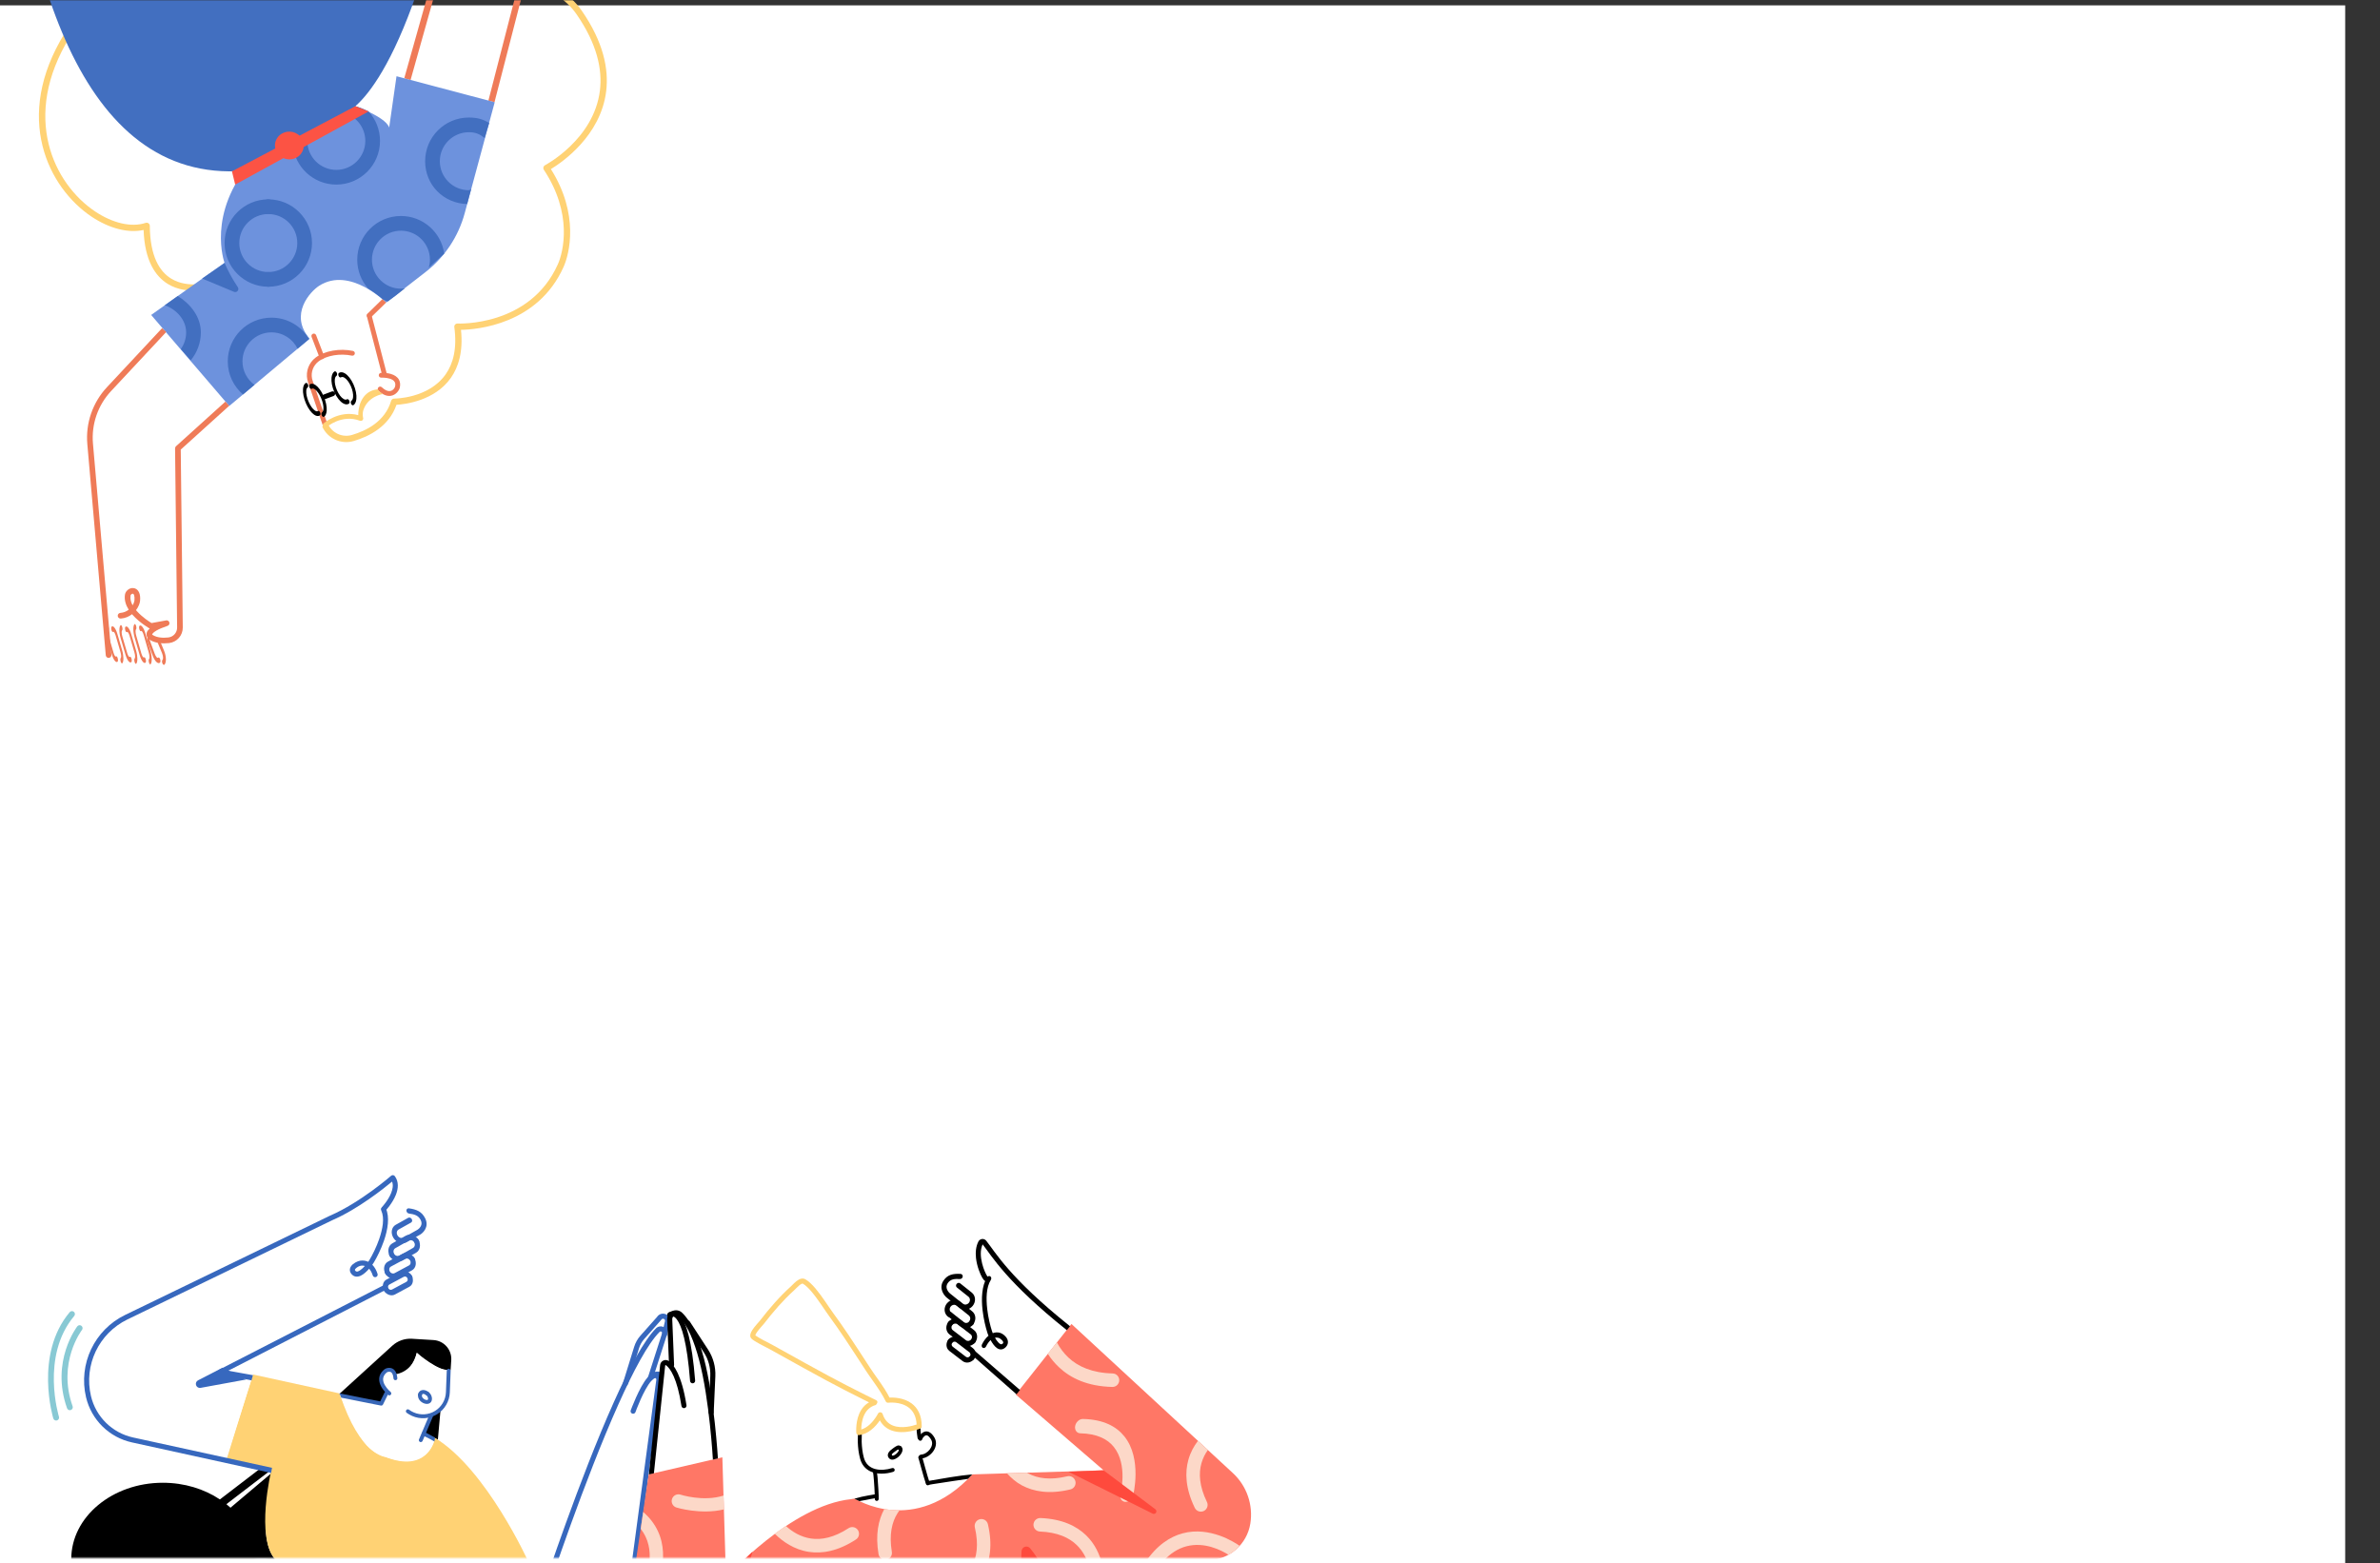 <svg width="889" height="584" viewBox="0 0 889 584" fill="none" xmlns="http://www.w3.org/2000/svg">
<rect x="0" y="0" width="889" height="584" fill="#333333" stroke="none"/>
<rect y="2" width="876" height="582" fill="white"/>
<mask id="mask0" mask-type="alpha" maskUnits="userSpaceOnUse" x="11" y="0" width="878" height="582">
<rect x="11" width="878" height="582" fill="#C4C4C4"/>
</mask>
<g mask="url(#mask0)">
<path fill-rule="evenodd" clip-rule="evenodd" d="M147.715 513.496C147.715 513.496 153.461 513.868 155.71 505.336C155.71 505.336 163.054 512.6 168.318 511.825C168.318 511.825 168.426 510.15 168.557 508.12C168.678 506.245 168.047 504.399 166.804 502.99C165.561 501.581 163.808 500.724 161.932 500.611C159.234 500.446 156.246 500.264 153.895 500.122C151.195 499.957 148.542 500.892 146.542 502.714C140.256 508.44 126.687 520.8 126.687 520.8L142.373 524.382L144.34 519.795C144.34 519.795 139.983 514.064 144.865 511.773C144.865 511.773 146.774 510.666 147.715 513.496Z" fill="black"/>
<path fill-rule="evenodd" clip-rule="evenodd" d="M160.956 528.536C160.956 528.536 162.84 528.722 164.553 526.685L163.554 537.824L158.553 535.441L160.956 528.536Z" fill="black"/>
<path fill-rule="evenodd" clip-rule="evenodd" d="M71.343 659.885L71.371 660.03C65.5 663.644 58.549 665.738 51.1 665.738C30.072 665.738 13 649.053 13 628.501C13 615.069 20.293 603.288 31.219 596.737C28.29 592.531 26.612 587.648 26.612 582.44C26.612 566.698 41.938 553.917 60.816 553.917C68.878 553.917 76.293 556.249 82.141 560.145L97.091 548.691L100.686 549.57L84.565 561.922C85.093 562.347 85.604 562.786 86.099 563.239L100.831 550.799C101.192 550.264 101.539 549.833 101.866 549.532C101.866 549.532 101.821 549.706 101.742 550.03L102.222 549.625L101.241 552.226C99.731 559.249 96.523 577.937 103.762 583.245C103.762 583.245 100.065 582.401 95.017 582.754L95.016 582.822C92.355 583.068 89.308 583.583 86.298 584.593C79.701 587.052 72.945 592.424 69.438 603.677C67.839 609.5 66.606 618.511 67.462 631.983C67.627 633.771 67.835 635.616 68.091 637.53L71.797 659.724L71.343 659.885Z" fill="black"/>
<path fill-rule="evenodd" clip-rule="evenodd" d="M94.517 513.486L84.304 545.552L101.335 549.273C101.335 549.273 95.269 574.497 102.937 582.766L146.781 602.235C146.781 602.235 157.392 602.383 164.545 592.148L176.527 610.165L197.64 584.007C197.64 584.007 181.761 548.69 162.314 537.063C162.314 537.063 160.735 550.375 143.492 544.111C136.415 541.54 134.202 537.426 126.69 520.511L94.517 513.486Z" fill="#FFD274"/>
<path fill-rule="evenodd" clip-rule="evenodd" d="M162.237 538.27C162.237 538.27 159.342 550.405 143.978 544.264C143.978 544.264 134.511 543.899 127.002 520.933L142.552 524.289L144.612 520.33C144.612 520.33 138.715 511.448 146.535 512.133L148.109 513.323C148.109 513.323 154.176 512.487 155.655 505.414C155.655 505.414 164.718 512.963 167.717 511.556C167.717 511.556 170.379 526.611 160.956 528.74L158.352 535.163L162.237 538.27Z" fill="white"/>
<path fill-rule="evenodd" clip-rule="evenodd" d="M142.013 523.532L143.644 520.226C143.821 519.867 144.256 519.719 144.615 519.897C144.974 520.074 145.122 520.509 144.945 520.868L143.06 524.689C142.911 524.991 142.574 525.151 142.246 525.075L127.459 522.136L126.792 520.523L142.013 523.532Z" fill="#3766B7"/>
<path fill-rule="evenodd" clip-rule="evenodd" d="M166.882 512.027C166.882 512.027 166.727 516.014 166.568 520.115C166.458 522.954 164.951 525.554 162.542 527.059C160.134 528.565 157.136 528.781 154.536 527.636C153.911 527.361 153.316 527.027 152.769 526.621C152.447 526.383 151.993 526.451 151.754 526.772C151.516 527.094 151.584 527.548 151.905 527.787C152.538 528.256 153.227 528.645 153.952 528.964C156.991 530.302 160.495 530.05 163.311 528.289C166.127 526.529 167.889 523.49 168.018 520.171C168.177 516.07 168.331 512.083 168.331 512.083C168.346 511.683 168.034 511.345 167.634 511.33C167.234 511.315 166.897 511.627 166.882 512.027Z" fill="#3766B7"/>
<path fill-rule="evenodd" clip-rule="evenodd" d="M160.428 528.468L156.507 537.722C156.351 538.09 156.523 538.517 156.892 538.673C157.261 538.829 157.687 538.656 157.843 538.288L161.764 529.034C161.92 528.665 161.747 528.239 161.379 528.082C161.01 527.926 160.584 528.099 160.428 528.468Z" fill="#3766B7"/>
<path fill-rule="evenodd" clip-rule="evenodd" d="M157.934 536.276C159.247 536.854 160.558 537.514 161.868 538.262C161.997 538.336 162.251 538.5 162.251 538.5C162.41 537.928 162.467 537.058 162.467 537.058C162.467 537.058 159.811 535.518 158.519 534.949C158.153 534.787 157.724 534.953 157.563 535.32C157.402 535.686 157.568 536.114 157.934 536.276Z" fill="#3766B7"/>
<path fill-rule="evenodd" clip-rule="evenodd" d="M159.989 519.982C159.114 519.284 158.104 519.118 157.362 519.401C156.794 519.618 156.338 520.08 156.155 520.832C156.06 521.221 156.299 521.614 156.688 521.708C157.077 521.803 157.469 521.564 157.564 521.176C157.729 520.502 158.485 520.638 159.085 521.117C159.397 521.366 159.854 521.315 160.104 521.002C160.353 520.689 160.302 520.232 159.989 519.982Z" fill="#3766B7"/>
<path fill-rule="evenodd" clip-rule="evenodd" d="M156.206 520.829C155.975 521.78 156.321 522.661 156.954 523.323C157.533 523.929 158.353 524.337 159.093 524.435C159.695 524.515 160.248 524.393 160.652 524.088C161.072 523.77 161.375 523.247 161.351 522.436C161.339 522.012 161.182 520.891 160.04 519.98C159.728 519.73 159.271 519.782 159.021 520.095C158.771 520.408 158.823 520.864 159.136 521.114C159.778 521.626 159.894 522.241 159.901 522.479C159.907 522.691 159.887 522.848 159.777 522.931C159.651 523.026 159.472 523.022 159.284 522.997C158.839 522.938 158.351 522.685 158.003 522.321C157.708 522.013 157.508 521.615 157.616 521.173C157.71 520.784 157.472 520.391 157.083 520.297C156.694 520.202 156.301 520.44 156.206 520.829Z" fill="#3766B7"/>
<path fill-rule="evenodd" clip-rule="evenodd" d="M145.893 519.986C145.893 519.986 144.579 518.912 143.737 517.419C142.977 516.072 142.614 514.342 144.319 512.826C144.545 512.624 144.826 512.496 145.126 512.456C145.434 512.414 145.829 512.425 146.164 512.702C146.584 513.05 146.879 513.734 146.98 514.939C147.014 515.338 147.365 515.635 147.764 515.601C148.163 515.568 148.459 515.217 148.426 514.818C148.277 513.047 147.706 512.096 147.088 511.585C146.385 511.002 145.569 510.931 144.932 511.019C144.349 511.095 143.797 511.348 143.355 511.742C140.979 513.853 141.415 516.254 142.474 518.132C143.45 519.864 144.975 521.109 144.975 521.109C145.285 521.363 145.743 521.316 145.996 521.006C146.249 520.696 146.203 520.239 145.893 519.986Z" fill="#3766B7"/>
<path fill-rule="evenodd" clip-rule="evenodd" d="M136.019 448.015C136.019 448.015 146.384 440.961 146.721 439.947C146.721 439.947 149.11 446.335 143.368 451.59C143.368 451.59 144.883 460.348 141.136 465.7L138.712 482.73L79.834 513.287L93.954 515.148L84.459 545.722C84.459 545.722 66.504 541.684 50.881 538.171C38.345 535.352 30.448 522.925 33.221 510.378C33.221 510.378 33.221 510.377 33.221 510.377C34.865 502.936 39.741 496.616 46.521 493.136C62.424 484.975 90.437 470.598 90.437 470.598L123.611 454.746" fill="white"/>
<path fill-rule="evenodd" clip-rule="evenodd" d="M85.263 512.064L94.487 513.729L93.942 515.672L82.228 513.394C81.832 513.316 81.53 512.996 81.474 512.597C81.418 512.199 81.62 511.808 81.979 511.624L143.413 480.068C143.877 479.829 144.448 480.013 144.686 480.477C144.925 480.942 144.742 481.512 144.277 481.751L85.263 512.064Z" fill="#3768BE"/>
<path fill-rule="evenodd" clip-rule="evenodd" d="M124.109 455.836L47.58 492.92C36.901 498.095 31.247 509.992 33.98 521.54C33.98 521.541 33.98 521.541 33.98 521.541C35.814 529.29 41.93 535.301 49.709 537C68.788 541.169 101.615 548.34 101.615 548.34L101.259 550.242C101.259 550.242 68.384 543.018 49.305 538.849C40.815 536.994 34.14 530.434 32.139 521.977C32.139 521.976 32.139 521.976 32.139 521.976C29.202 509.565 35.278 496.779 46.755 491.217C74.604 477.722 123.301 454.125 123.301 454.125L123.339 454.108C134.608 449.256 146.098 439.233 146.098 439.233C146.298 439.059 146.562 438.976 146.825 439.006C147.088 439.035 147.327 439.174 147.484 439.388C149.023 441.493 148.787 444.055 147.86 446.374C146.586 449.562 144.044 452.245 144.044 452.245C143.685 452.624 143.085 452.64 142.706 452.28C142.328 451.921 142.312 451.322 142.671 450.943C142.671 450.943 144.959 448.535 146.103 445.672C146.66 444.279 146.966 442.766 146.451 441.413C143.507 443.864 133.729 451.69 124.109 455.836Z" fill="#3768BE"/>
<path fill-rule="evenodd" clip-rule="evenodd" d="M153.181 455.814C153.181 455.814 145.204 458.88 147.362 462.19L149.159 463.445C149.159 463.445 143.486 467.508 147.971 470.436C147.971 470.436 141.61 473.775 146.407 477.2C143.856 477.765 142.852 484.085 146.69 482.881C147.677 482.572 153.488 478.351 153.488 478.351C153.488 478.351 153.722 476.214 151.688 475.383C151.688 475.383 157.245 469.777 153.296 469.17L152.97 467.625C152.97 467.625 159.332 463.204 153.505 462.075C153.505 462.075 164.384 454.716 153.506 452.041L151.838 452.149L151.419 456.851" fill="white"/>
<path fill-rule="evenodd" clip-rule="evenodd" d="M156.441 463.312C155.327 461.488 153.134 460.74 151.546 461.641L146.552 464.477C144.964 465.379 144.579 467.592 145.694 469.416C145.999 469.917 146.602 470.123 147.038 469.875C147.474 469.628 147.579 469.02 147.273 468.519C146.771 467.697 146.945 466.699 147.661 466.292L152.654 463.456C153.37 463.05 154.359 463.387 154.862 464.21C155.168 464.711 155.77 464.916 156.206 464.668C156.641 464.421 156.747 463.813 156.441 463.312Z" fill="#3768BE"/>
<path fill-rule="evenodd" clip-rule="evenodd" d="M145.491 469.175C146.605 470.999 148.799 471.748 150.387 470.846L155.381 468.01C156.969 467.108 157.353 464.895 156.239 463.071C155.933 462.57 155.331 462.364 154.895 462.612C154.459 462.86 154.353 463.467 154.659 463.968C155.162 464.791 154.988 465.788 154.272 466.195L149.278 469.031C148.562 469.438 147.573 469.1 147.071 468.278C146.765 467.777 146.163 467.571 145.727 467.819C145.291 468.066 145.185 468.674 145.491 469.175Z" fill="#3768BE"/>
<path fill-rule="evenodd" clip-rule="evenodd" d="M152.475 454.944L147.81 457.55C146.227 458.442 145.844 460.631 146.955 462.434C148.065 464.238 150.251 464.979 151.834 464.087L157.023 461.163C157.816 460.716 160.494 458.424 158.794 455.082C157.513 452.565 155.516 451.785 152.733 451.399C152.211 451.327 151.796 451.705 151.806 452.243C151.816 452.781 152.248 453.277 152.769 453.349C154.746 453.623 156.242 453.996 157.152 455.784C157.64 456.745 157.474 457.547 157.141 458.142C156.767 458.814 156.195 459.255 155.938 459.399L150.748 462.323C150.02 462.734 149.013 462.393 148.502 461.562C147.991 460.732 148.167 459.724 148.896 459.314C148.893 459.315 153.556 456.711 153.556 456.711C153.984 456.472 154.089 455.882 153.791 455.395C153.493 454.907 152.903 454.705 152.475 454.944Z" fill="#3768BE"/>
<path fill-rule="evenodd" clip-rule="evenodd" d="M154.918 470.148C153.886 468.382 151.811 467.613 150.286 468.431L144.926 471.308C143.401 472.127 143 474.225 144.032 475.991C144.33 476.502 144.931 476.725 145.372 476.488C145.814 476.251 145.93 475.643 145.631 475.132C145.197 474.389 145.365 473.505 146.008 473.16L151.368 470.284C152.01 469.939 152.884 470.263 153.318 471.007C153.617 471.518 154.218 471.74 154.659 471.504C155.1 471.267 155.216 470.659 154.918 470.148Z" fill="#3768BE"/>
<path fill-rule="evenodd" clip-rule="evenodd" d="M143.861 475.742C144.892 477.508 146.967 478.277 148.492 477.459L153.853 474.582C155.378 473.764 155.778 471.665 154.747 469.899C154.448 469.388 153.848 469.166 153.406 469.402C152.965 469.639 152.849 470.247 153.148 470.758C153.582 471.501 153.413 472.385 152.771 472.73L147.411 475.606C146.768 475.951 145.895 475.627 145.46 474.883C145.162 474.372 144.561 474.15 144.12 474.386C143.678 474.623 143.562 475.231 143.861 475.742Z" fill="#3768BE"/>
<path fill-rule="evenodd" clip-rule="evenodd" d="M153.916 476.668C152.987 475.077 151.118 474.383 149.745 475.121L144.329 478.029C142.955 478.767 142.594 480.658 143.523 482.249C143.822 482.761 144.423 482.984 144.865 482.747C145.307 482.51 145.423 481.901 145.124 481.39C144.793 480.822 144.921 480.148 145.411 479.885L150.827 476.976C151.317 476.713 151.984 476.96 152.315 477.528C152.614 478.04 153.215 478.263 153.657 478.026C154.099 477.788 154.215 477.18 153.916 476.668Z" fill="#3768BE"/>
<path fill-rule="evenodd" clip-rule="evenodd" d="M143.328 482.055C144.257 483.646 146.126 484.34 147.499 483.602L152.915 480.693C154.289 479.956 154.65 478.065 153.721 476.474C153.422 475.962 152.821 475.739 152.379 475.976C151.937 476.213 151.821 476.821 152.12 477.333C152.451 477.901 152.323 478.575 151.833 478.838L146.417 481.747C145.927 482.01 145.26 481.763 144.929 481.195C144.63 480.683 144.029 480.46 143.587 480.698C143.145 480.935 143.029 481.543 143.328 482.055Z" fill="#3768BE"/>
<path fill-rule="evenodd" clip-rule="evenodd" d="M137.54 471.375C137.748 471.083 137.912 470.833 138.019 470.654C139.145 468.771 140.577 465.931 141.631 462.89C142.932 459.136 143.71 455.069 142.412 452.223C142.196 451.748 142.405 451.186 142.88 450.97C143.355 450.753 143.917 450.963 144.134 451.438C145.601 454.656 144.889 459.265 143.419 463.509C142.318 466.688 140.82 469.657 139.642 471.626C139.515 471.838 139.319 472.134 139.069 472.479C139.97 473.389 140.628 474.606 141.03 475.899C141.185 476.398 140.906 476.928 140.407 477.083C139.908 477.238 139.378 476.959 139.223 476.46C138.937 475.541 138.496 474.642 137.88 473.963C136.944 475.027 135.785 476.11 134.683 476.593C133.474 477.124 132.317 477.051 131.386 476.058C130.887 475.527 130.695 474.979 130.684 474.459C130.673 473.946 130.846 473.442 131.169 472.981C131.913 471.921 133.552 471.097 134.587 470.95C135.701 470.792 136.687 470.965 137.54 471.375ZM136.3 472.922C135.865 472.789 135.383 472.748 134.853 472.824C134.304 472.901 133.489 473.281 132.957 473.794C132.757 473.987 132.571 474.183 132.576 474.418C132.578 474.535 132.653 474.643 132.766 474.764C133.27 475.302 133.926 474.936 134.586 474.481C135.186 474.068 135.777 473.502 136.3 472.922Z" fill="#3768BE"/>
<path fill-rule="evenodd" clip-rule="evenodd" d="M83.126 510.935C83.126 510.935 78.534 513.302 73.97 515.654C73.309 515.995 72.997 516.769 73.237 517.474C73.477 518.178 74.197 518.6 74.929 518.466C82.597 517.063 91.9 515.359 91.9 515.359L83.126 510.935Z" fill="#3768BE"/>
<path fill-rule="evenodd" clip-rule="evenodd" d="M79.69 695.831C70.211 659.238 67.621 637.548 67.621 637.548C59.399 573.834 103.015 582.774 103.015 582.774L147.633 602.045C173.003 639.475 189.357 687.38 198.484 720.211C200.94 729.211 199.029 738.845 193.318 746.228C187.605 753.607 178.759 757.877 169.427 757.754L192.369 844.98L137.99 854.043C121.161 818.727 108.219 786.041 98.309 757.322L42.237 751.491L46.937 694.841L79.689 695.831H79.69Z" fill="#658EDC"/>
<path fill-rule="evenodd" clip-rule="evenodd" d="M178.956 607.257C178.956 607.257 193.585 635.525 218.324 625.396C218.324 625.396 230.437 624.174 235.173 604.127L246.192 513.77C246.192 513.77 245.555 513.187 243.726 514.595C241.9 516.003 243.899 513.457 243.899 513.457L243.726 514.595C243.726 514.595 246.741 499.647 247.649 497.227L249.014 492.721C249.014 492.721 247.898 488.518 238.803 500.854L230.667 522.41L203.039 593.753L197.521 585.245L196.552 585.747L178.956 607.257Z" fill="white"/>
<path fill-rule="evenodd" clip-rule="evenodd" d="M245.306 514.3C244.769 514.402 244.221 514.809 243.615 515.494C243.322 515.829 242.83 515.911 242.439 515.69C242.051 515.468 241.868 515.004 242.007 514.578C242.007 514.578 245.413 503.979 247.302 498.109C247.377 497.869 247.28 497.607 247.065 497.475C246.851 497.343 246.573 497.373 246.4 497.546C241.991 501.936 236.548 512.233 231.058 524.478C218.116 553.326 205.032 592.958 205.032 592.958C204.868 593.454 204.335 593.723 203.837 593.56C203.342 593.396 203.074 592.861 203.235 592.365C203.235 592.365 216.356 552.628 229.33 523.703C234.943 511.188 240.556 500.693 245.069 496.2C245.87 495.414 247.103 495.275 248.059 495.865C249.014 496.454 249.446 497.619 249.102 498.688L244.659 512.507C245.362 512.303 246.04 512.347 246.69 512.581C247.109 512.732 247.368 513.155 247.308 513.597C247.308 513.597 239.172 574.383 234.77 607.256C233.13 619.504 222.733 628.682 210.377 628.791C200.04 628.882 190.214 624.307 183.63 616.338C180.974 613.123 177.589 608.969 177.589 608.969L178.971 607.256C178.971 607.256 181.682 611.009 185.089 615.133C191.311 622.662 200.595 626.985 210.362 626.899C221.777 626.798 231.38 618.32 232.893 607.005L245.306 514.3Z" fill="#3768BE"/>
<path fill-rule="evenodd" clip-rule="evenodd" d="M245.432 491.966C246.107 490.903 247.444 490.462 248.623 490.926C249.838 491.404 250.519 492.696 250.229 493.966C249.626 496.612 249.15 498.699 249.15 498.699C249.033 499.208 248.526 499.527 248.018 499.411C247.507 499.295 247.189 498.787 247.305 498.278C247.305 498.278 247.781 496.191 248.384 493.546C248.466 493.187 248.273 492.822 247.93 492.687C247.589 492.552 247.198 492.688 247.015 493.006C247.012 493.007 247.012 493.007 247.012 493.007C246.981 493.062 246.946 493.113 246.902 493.16C246.902 493.16 242.878 497.694 240.632 500.224C239.75 501.217 239.09 502.387 238.699 503.655C237.381 507.903 234.546 517.06 234.546 517.06C234.392 517.559 233.862 517.838 233.364 517.684C232.865 517.529 232.585 516.999 232.739 516.5C232.739 516.5 235.574 507.344 236.889 503.095C237.362 501.569 238.157 500.162 239.217 498.968L245.432 491.966Z" fill="#3768BE"/>
<path fill-rule="evenodd" clip-rule="evenodd" d="M237.371 527.513C237.371 527.513 240.386 519.105 243.316 515.83C243.631 515.476 243.943 515.187 244.249 515C244.429 514.891 244.596 514.809 244.766 514.825C244.996 514.847 245.167 515.056 245.362 515.368C245.64 515.811 246.223 515.945 246.665 515.667C247.109 515.389 247.242 514.805 246.964 514.363C246.365 513.406 245.652 513.009 244.943 512.942C244.013 512.853 242.931 513.422 241.906 514.569C238.816 518.024 235.593 526.869 235.593 526.869C235.416 527.36 235.668 527.903 236.16 528.081C236.652 528.258 237.195 528.004 237.371 527.513Z" fill="#3768BE"/>
<path fill-rule="evenodd" clip-rule="evenodd" d="M239.505 721.296L156.136 788.744C149.972 784.676 143.346 782.121 138.256 786.161L178.744 831.827L267.385 772.528L322.754 850.054C313.799 851.123 307.154 853.59 305.978 859.36H383.11C359.78 818.86 335.227 779.249 309.614 740.41L370.537 686.652C403.049 646.933 385.68 618.214 360.947 613.608C370.953 605.57 377.077 596.015 381.151 585.656C381.151 585.656 435.663 585.719 437.896 583.408C438.867 582.403 439.428 580.235 440.759 580.446C470.935 585.223 463.912 556.545 463.912 556.545L401.078 495.373L381.747 520.135L412.264 549.273L367.137 550.797C359.2 551.666 352.142 552.838 347.052 554.689L343.419 545.03C343.419 545.03 352.927 540.333 346.33 535.233C345.608 534.675 344.208 536.963 344.208 536.963L343.325 532.25C342.379 524.743 337.712 522.84 331.663 523.017C321.831 507.44 311.178 492.317 299.743 477.624C291.73 484.365 285.628 491.569 280.195 498.936L326.807 524.06C320.651 526.164 319.907 530.778 320.607 536.062C320.881 540.439 320.601 547.047 326.807 550.258V558.22C298.986 562.832 285.66 574.444 270.611 590.631C270.611 590.631 269.4 563.702 268.066 544.829C267.704 539.682 267.063 531.864 266.225 525.868C265.701 522.15 268.221 512.33 266.66 509.443C263.093 502.845 259.933 499.015 257.474 495.373C254.279 490.637 251.324 489.842 250.17 490.352L251.595 510.332L247.739 508.242L242.324 550.797C238.789 587.991 223.343 663.616 305.609 599.289C309.525 608.178 314.792 614.865 323.133 616.526C300.424 628.936 281.942 648.652 263.219 667.955C242.248 692.968 237.84 707.967 239.505 721.296Z" fill="white"/>
<path fill-rule="evenodd" clip-rule="evenodd" d="M242.297 550.795L269.824 544.413L271.174 589.388C271.174 589.388 295.251 562.42 317.887 560.045C318.41 559.99 318.792 559.851 319.328 559.837C319.328 559.837 341.614 574.234 363.2 550.795L412.237 549.27L379.402 520.955L400.225 494.608C400.225 494.608 442.236 533.417 460.508 550.293C465.701 555.093 468.155 562.174 467.038 569.159V569.159C465.815 576.821 459.357 582.555 451.602 582.862C427.954 583.799 381.124 585.654 381.124 585.654C381.124 585.654 374.568 605.681 360.92 613.606C360.92 613.606 361.358 613.66 362.118 613.754C376.302 615.515 387.479 626.688 389.244 640.873C390.739 652.891 387.39 665.01 379.942 674.559C375.066 680.806 370.509 686.65 370.509 686.65C370.509 686.65 365.574 667.615 348.867 668.498L263.192 667.953C263.192 667.953 300.268 625.627 323.106 616.524C323.106 616.524 309.054 613.46 305.582 599.286C305.582 599.286 287.686 613.508 276.809 622.151C271.54 626.339 264.964 628.541 258.235 628.369C258.232 628.369 258.232 628.369 258.232 628.369C251.322 628.193 244.82 625.065 240.367 619.776C235.917 614.487 233.947 607.545 234.952 600.706C238.213 578.55 242.297 550.795 242.297 550.795Z" fill="#FF7766"/>
<path fill-rule="evenodd" clip-rule="evenodd" d="M349.165 599.979C347.796 600.196 346.52 599.253 346.317 597.874C346.113 596.496 347.058 595.2 348.427 594.983C348.427 594.983 358.594 593.426 362.984 585.233C364.876 581.705 365.619 576.953 364.132 570.599C363.816 569.244 364.649 567.875 365.995 567.541C367.341 567.21 368.693 568.042 369.01 569.398C370.863 577.313 369.745 583.216 367.388 587.61C361.871 597.907 349.165 599.979 349.165 599.979Z" fill="#FCD8C8"/>
<path fill-rule="evenodd" clip-rule="evenodd" d="M447.473 538.253L451.173 541.668C450.163 543.091 449.315 544.731 448.779 546.603C447.685 550.438 447.981 555.221 450.826 561.094C451.434 562.347 450.908 563.857 449.656 564.464C448.401 565.071 446.893 564.546 446.285 563.293C442.743 555.977 442.563 549.994 443.926 545.217C444.695 542.53 445.972 540.217 447.473 538.253Z" fill="#FCD8C8"/>
<path fill-rule="evenodd" clip-rule="evenodd" d="M423.257 558.651C422.874 560.123 421.504 561.192 420.198 561.039C418.892 560.886 418.141 559.569 418.524 558.097C418.524 558.097 421.413 547.182 416.004 540.487C413.675 537.602 409.78 535.583 403.531 535.445C402.198 535.415 401.336 534.193 401.605 532.715C401.877 531.237 403.182 530.059 404.515 530.089C412.299 530.259 417.055 532.97 419.956 536.563C426.756 544.977 423.256 558.651 423.257 558.651Z" fill="#FCD8C8"/>
<path fill-rule="evenodd" clip-rule="evenodd" d="M383.544 550.163C383.674 550.237 383.926 550.355 384.055 550.425C387.572 552.31 392.308 553.034 398.653 551.502C400.006 551.176 401.371 552.009 401.696 553.363C402.024 554.716 401.188 556.08 399.836 556.407C391.936 558.315 386.048 557.22 381.671 554.872C379.458 553.684 377.657 552.071 376.146 550.405L383.544 550.163Z" fill="#FCD8C8"/>
<path fill-rule="evenodd" clip-rule="evenodd" d="M330.298 563.768C331.651 563.959 333.736 564.192 335.987 564.221C335.735 564.555 335.495 564.903 335.265 565.266C333.13 568.634 332.064 573.306 333.13 579.744C333.357 581.118 332.427 582.418 331.055 582.646C329.68 582.873 328.381 581.943 328.154 580.569C326.946 573.291 328.088 567.849 330.298 563.768ZM335.161 557.84L334.549 558.374C334.751 558.191 334.953 558.013 335.161 557.84Z" fill="#FCD8C8"/>
<path fill-rule="evenodd" clip-rule="evenodd" d="M293.533 570.04C295.828 572.143 298.95 574.148 302.858 574.744C306.799 575.346 311.504 574.445 316.973 570.881C318.139 570.121 319.704 570.45 320.464 571.617C321.224 572.783 320.896 574.347 319.729 575.108C312.917 579.547 307.004 580.481 302.094 579.732C296.623 578.897 292.353 575.885 289.383 572.957C290.433 572.207 292.113 571.015 293.533 570.04Z" fill="#FCD8C8"/>
<path fill-rule="evenodd" clip-rule="evenodd" d="M240.246 564.834C242.794 567.027 244.529 569.432 245.689 571.871C250.681 582.381 244.731 593.873 244.731 593.875C244.084 595.109 242.558 595.586 241.325 594.941C240.092 594.295 239.613 592.769 240.259 591.536C240.259 591.536 245.103 582.398 241.133 574.036C240.659 573.046 240.063 572.072 239.322 571.127L240.246 564.834Z" fill="#FCD8C8"/>
<path fill-rule="evenodd" clip-rule="evenodd" d="M270.439 563.866C261.663 565.97 252.65 563.162 252.65 563.162C251.322 562.74 250.588 561.32 251.01 559.993C251.433 558.666 252.852 557.932 254.18 558.354C254.18 558.354 262.707 561.138 270.285 558.692L270.439 563.866Z" fill="#FCD8C8"/>
<path fill-rule="evenodd" clip-rule="evenodd" d="M394.77 501.47C395.833 503.468 397.274 505.464 399.112 507.179C402.685 510.515 407.945 512.896 415.612 513.081C417.002 513.115 418.106 514.272 418.071 515.664C418.037 517.056 416.879 518.159 415.489 518.125C406.258 517.902 399.973 514.886 395.669 510.867C393.972 509.283 392.531 507.555 391.396 505.739L394.77 501.47Z" fill="#FCD8C8"/>
<path fill-rule="evenodd" clip-rule="evenodd" d="M427.679 583.812C432.088 577.216 437.055 574.064 441.782 572.8C451.977 570.076 461.384 576.3 463.043 577.494C461.343 579.367 459.82 580.292 458.877 580.83C456.259 579.162 449.915 575.849 443.087 577.675C440.113 578.469 437.08 580.266 434.207 583.553L427.679 583.812Z" fill="#FCD8C8"/>
<path fill-rule="evenodd" clip-rule="evenodd" d="M406.602 584.648C405.829 582.091 404.486 579.408 402.19 577.181C399.33 574.404 394.971 572.407 388.45 572.139C387.059 572.082 385.978 570.906 386.034 569.515C386.091 568.124 387.267 567.04 388.658 567.098C396.782 567.432 402.139 570.1 405.703 573.559C409.049 576.803 410.802 580.808 411.707 584.446L406.602 584.648Z" fill="#FCD8C8"/>
<path fill-rule="evenodd" clip-rule="evenodd" d="M271.189 589.382C271.189 589.382 271.488 595.458 271.756 600.862C271.791 601.558 272.321 602.128 273.011 602.214C273.702 602.299 274.355 601.875 274.557 601.209C277.215 592.478 281.129 579.611 281.129 579.611L271.189 589.382Z" fill="#FE4A3D"/>
<path fill-rule="evenodd" clip-rule="evenodd" d="M412.211 549.269C412.211 549.269 423.418 557.699 431.57 563.828C431.964 564.126 432.068 564.676 431.807 565.097C431.548 565.518 431.009 565.672 430.567 565.452C418.521 559.465 399.073 549.799 399.073 549.799L412.211 549.269Z" fill="#FE4A3D"/>
<path fill-rule="evenodd" clip-rule="evenodd" d="M381.09 585.646C381.09 585.646 381.506 583.275 381.575 579.504C381.6 578.744 382.096 578.079 382.815 577.838C383.537 577.597 384.331 577.829 384.808 578.422C386.542 580.562 388.403 583.216 388.939 585.273C388.942 585.288 388.939 585.304 388.929 585.317C388.92 585.329 388.904 585.337 388.891 585.337C388.141 585.367 381.09 585.646 381.09 585.646Z" fill="#FE4A3D"/>
<path fill-rule="evenodd" clip-rule="evenodd" d="M367.18 464.53C367.18 464.53 362.314 468.251 368.76 477.179L367.18 464.53Z" fill="white"/>
<path fill-rule="evenodd" clip-rule="evenodd" d="M359.737 476.54C359.737 476.54 351.67 475.624 353.067 481.902L355.262 484.586L356.886 485.899C356.886 485.899 351.692 487.329 355.262 491.364L357.293 493.006C357.293 493.006 350.642 493.619 356.886 498.841L358.624 500.185C358.624 500.185 352.127 499.653 355.262 503.806L361.783 508.239L363.171 506.23L360.453 502.3L363.95 500.702C363.527 499.985 363.915 499.042 363.193 498.248C362.137 497.083 360.093 496.117 361.128 495.664C362.064 495.252 363.644 493.824 363.278 492.377C362.859 490.718 360.405 489.046 360.405 489.046C361.884 489.195 363.773 487.239 363.3 485.277C362.868 483.478 360.131 481.664 360.131 481.664L359.737 476.54Z" fill="white"/>
<path fill-rule="evenodd" clip-rule="evenodd" d="M362.158 493.582C361.588 494.282 360.594 494.423 359.941 493.898L355.381 490.234C354.983 489.914 354.378 490.001 354.031 490.427C353.684 490.853 353.725 491.458 354.123 491.778L358.683 495.442C360.133 496.607 362.336 496.293 363.6 494.741C363.947 494.315 363.905 493.709 363.507 493.39C363.109 493.07 362.505 493.156 362.158 493.582Z" fill="black"/>
<path fill-rule="evenodd" clip-rule="evenodd" d="M355.28 490.283C354.629 489.76 354.561 488.769 355.129 488.072C355.697 487.376 356.686 487.235 357.338 487.758L361.881 491.407C362.532 491.93 362.6 492.92 362.033 493.617C361.687 494.042 361.728 494.645 362.125 494.963C362.521 495.282 363.124 495.196 363.47 494.772C364.729 493.226 364.579 491.029 363.134 489.869L358.591 486.22C357.146 485.06 354.951 485.373 353.691 486.918C352.432 488.464 352.582 490.66 354.027 491.821C354.424 492.139 355.027 492.053 355.372 491.629C355.718 491.205 355.677 490.601 355.28 490.283Z" fill="black"/>
<path fill-rule="evenodd" clip-rule="evenodd" d="M357.427 480.969L361.746 484.411C362.418 484.951 362.488 485.976 361.9 486.697C361.312 487.419 360.287 487.565 359.613 487.023L354.809 483.167C354.571 482.976 354.054 482.434 353.755 481.703C353.489 481.054 353.407 480.233 353.986 479.379C355.064 477.79 356.574 477.705 358.546 477.808C359.066 477.835 359.541 477.428 359.606 476.901C359.671 476.373 359.302 475.922 358.782 475.895C356.005 475.75 353.961 476.142 352.443 478.379C350.428 481.348 352.827 484.109 353.56 484.698L358.364 488.555C359.829 489.731 362.055 489.414 363.332 487.847C364.609 486.281 364.457 484.054 362.992 482.878C362.99 482.876 358.671 479.434 358.671 479.434C358.275 479.118 357.675 479.205 357.331 479.629C356.988 480.053 357.031 480.653 357.427 480.969Z" fill="black"/>
<path fill-rule="evenodd" clip-rule="evenodd" d="M362.788 500.339C362.289 500.979 361.406 501.131 360.816 500.679L355.894 496.905C355.304 496.453 355.231 495.567 355.73 494.928C356.073 494.488 356.022 493.879 355.617 493.568C355.212 493.257 354.604 493.362 354.261 493.802C353.076 495.32 353.251 497.425 354.651 498.499L359.573 502.272C360.973 503.346 363.072 502.984 364.257 501.465C364.6 501.026 364.55 500.417 364.144 500.106C363.739 499.795 363.131 499.9 362.788 500.339Z" fill="black"/>
<path fill-rule="evenodd" clip-rule="evenodd" d="M355.676 495.042C356.175 494.402 357.059 494.25 357.649 494.702L362.571 498.476C363.161 498.928 363.234 499.814 362.735 500.454C362.392 500.893 362.443 501.503 362.848 501.813C363.253 502.124 363.861 502.019 364.204 501.58C365.389 500.061 365.214 497.956 363.814 496.883L358.892 493.109C357.492 492.036 355.393 492.397 354.208 493.916C353.865 494.356 353.915 494.965 354.32 495.275C354.726 495.586 355.333 495.482 355.676 495.042Z" fill="black"/>
<path fill-rule="evenodd" clip-rule="evenodd" d="M362.318 506.616C361.937 507.103 361.263 507.219 360.813 506.875L355.842 503.063C355.392 502.718 355.336 502.042 355.717 501.554C356.06 501.114 356.009 500.505 355.604 500.194C355.198 499.883 354.59 499.987 354.247 500.427C353.18 501.795 353.338 503.69 354.598 504.657L359.57 508.469C360.83 509.435 362.72 509.11 363.787 507.742C364.13 507.302 364.079 506.693 363.674 506.382C363.268 506.071 362.661 506.176 362.318 506.616Z" fill="black"/>
<path fill-rule="evenodd" clip-rule="evenodd" d="M355.667 501.658C356.048 501.17 356.722 501.054 357.171 501.399L362.143 505.211C362.592 505.556 362.649 506.232 362.268 506.719C361.925 507.159 361.975 507.769 362.381 508.08C362.786 508.391 363.394 508.286 363.738 507.846C364.804 506.479 364.647 504.583 363.386 503.617L358.415 499.805C357.154 498.838 355.264 499.164 354.198 500.531C353.854 500.971 353.905 501.581 354.31 501.892C354.716 502.203 355.324 502.098 355.667 501.658Z" fill="black"/>
<path fill-rule="evenodd" clip-rule="evenodd" d="M369.228 498.99C369.068 498.615 368.947 498.295 368.873 498.067C368.185 495.951 367.402 492.788 367.017 489.455C366.503 485.006 366.747 480.268 368.696 477.167C368.984 476.709 369.533 476.556 369.922 476.825C370.31 477.095 370.392 477.685 370.104 478.143C368.38 480.886 368.301 485.082 368.756 489.018C369.124 492.206 369.873 495.231 370.531 497.255C370.593 497.447 370.693 497.718 370.825 498.035C371.677 497.711 372.603 497.639 373.582 497.917C374.491 498.175 375.816 499.181 376.285 500.333C376.489 500.834 376.549 501.362 376.44 501.879C376.329 502.404 376.05 502.938 375.496 503.424C374.462 504.329 373.4 504.281 372.407 503.617C371.502 503.011 370.661 501.793 370.018 500.617C369.33 501.239 368.757 502.103 368.321 503.003C368.084 503.491 367.55 503.717 367.128 503.508C366.707 503.298 366.556 502.732 366.793 502.244C367.406 500.978 368.236 499.816 369.228 498.99ZM371.65 499.731C372.012 500.373 372.438 501.008 372.902 501.49C373.412 502.02 373.935 502.459 374.496 501.968C375 501.527 374.617 501.039 374.255 500.645C373.87 500.225 373.368 499.895 372.98 499.784C372.514 499.652 372.07 499.643 371.65 499.731Z" fill="black"/>
<path fill-rule="evenodd" clip-rule="evenodd" d="M368.839 476.846C369.041 476.939 369.208 477.104 369.306 477.323C369.514 477.802 369.296 478.36 368.817 478.569C368.58 478.672 368.271 478.716 367.915 478.526C367.713 478.42 367.322 478.045 366.931 477.375C366.111 475.978 364.9 473.048 364.563 469.965C364.33 467.828 364.519 465.624 365.477 463.772C365.481 463.764 365.487 463.755 365.49 463.747C365.768 463.248 366.272 462.916 366.84 462.857C367.404 462.798 367.966 463.019 368.341 463.45L368.366 463.478C371.721 467.659 377.016 477.331 399.491 495.287C399.557 495.34 399.69 495.446 399.69 495.446L398.51 496.925C398.51 496.925 398.391 496.831 398.331 496.783C375.982 478.929 370.451 469.189 367.048 464.864C366.045 467.006 366.275 469.669 366.84 471.955C367.411 474.261 368.331 476.2 368.839 476.846ZM368.114 476.814L368.111 476.815L368.123 476.81L368.114 476.814ZM368.171 476.795L368.164 476.797L368.174 476.794L368.171 476.795Z" fill="black"/>
<path fill-rule="evenodd" clip-rule="evenodd" d="M362.694 505.915L379.704 520.873L380.988 519.259L363.94 504.492C363.546 504.148 362.95 504.188 362.603 504.58C362.259 504.973 362.3 505.571 362.694 505.915Z" fill="black"/>
<path fill-rule="evenodd" clip-rule="evenodd" d="M242.373 550.811L244.255 550.375L248.462 510.13C248.468 510.063 248.509 510.006 248.569 509.978C248.632 509.951 248.702 509.958 248.755 509.996C250.408 511.231 252.921 514.873 254.551 525.25C254.63 525.766 255.116 526.119 255.633 526.038C256.147 525.957 256.5 525.473 256.421 524.957C254.652 513.687 251.685 509.824 249.872 508.468C249.25 508.026 248.465 507.949 247.793 508.253C247.119 508.558 246.655 509.197 246.579 509.932L242.373 550.811Z" fill="black"/>
<path fill-rule="evenodd" clip-rule="evenodd" d="M266.287 545.271L268.161 544.837C268.161 544.837 266.805 522.035 262.973 507.584C261.024 500.227 258.344 493.8 254.783 490.397C253.812 489.467 252.374 489.221 251.151 489.773C249.924 490.326 249.158 491.568 249.211 492.912C249.46 499.073 249.905 509.952 249.905 509.952C249.927 510.474 250.368 510.88 250.889 510.859C251.412 510.838 251.816 510.397 251.797 509.875C251.797 509.875 251.352 498.996 251.103 492.835C251.078 492.262 251.406 491.734 251.926 491.498C252.45 491.262 253.062 491.368 253.475 491.764C256.843 494.985 259.299 501.106 261.144 508.069C265.035 522.75 266.287 545.271 266.287 545.271Z" fill="black"/>
<path fill-rule="evenodd" clip-rule="evenodd" d="M256.092 494.757C256.092 494.757 260.053 500.835 262.888 505.185C264.606 507.822 265.455 510.933 265.313 514.078C265.064 519.603 264.701 527.602 264.701 527.602C264.679 528.123 265.082 528.566 265.603 528.589C266.126 528.613 266.568 528.209 266.593 527.687C266.593 527.687 266.953 519.689 267.202 514.164C267.363 510.623 266.407 507.121 264.474 504.151C261.639 499.802 257.678 493.724 257.678 493.724C257.394 493.286 256.808 493.163 256.369 493.448C255.931 493.733 255.808 494.319 256.092 494.757Z" fill="black"/>
<path fill-rule="evenodd" clip-rule="evenodd" d="M250.74 491.908L250.758 491.893C250.358 492.227 249.762 492.172 249.428 491.77C249.093 491.369 249.147 490.772 249.551 490.438C249.551 490.438 250.415 489.684 251.73 489.923C252.452 490.053 253.366 490.492 254.312 491.736C256.198 494.226 258.463 500.508 259.658 515.751C259.699 516.272 259.308 516.728 258.787 516.768C258.267 516.809 257.81 516.42 257.769 515.899C256.627 501.309 254.612 495.262 252.805 492.88C252.269 492.175 251.802 491.859 251.392 491.784C251.039 491.72 250.787 491.873 250.74 491.908L250.736 491.912C250.736 491.912 250.736 491.911 250.74 491.908V491.908Z" fill="black"/>
<path fill-rule="evenodd" clip-rule="evenodd" d="M321.911 535.767C321.907 535.806 321.904 535.875 321.901 535.942C321.873 536.604 321.848 538.196 321.86 538.591C321.892 539.607 321.964 540.618 322.097 541.621C322.226 542.615 322.418 543.6 322.686 544.575C323.333 546.933 324.906 548.224 326.827 548.761C328.807 549.314 331.141 549.095 333.257 548.441C333.639 548.323 334.045 548.537 334.162 548.92C334.282 549.302 334.067 549.709 333.683 549.827C330.772 550.727 327.502 550.845 325.017 549.619C323.292 548.766 321.923 547.282 321.286 544.96C321.002 543.921 320.797 542.87 320.656 541.811C320.517 540.76 320.441 539.7 320.41 538.634C320.4 538.223 320.422 536.568 320.451 535.88C320.457 535.719 320.466 535.601 320.473 535.547C320.501 535.328 320.592 535.214 320.621 535.176C320.823 534.911 321.069 534.873 321.27 534.892C321.431 534.908 321.636 534.969 321.8 535.205C321.917 535.375 321.952 535.579 321.911 535.767ZM321.696 536.145C321.671 536.169 321.643 536.192 321.611 536.213C321.485 536.299 321.343 536.341 321.201 536.34C321.359 536.343 321.539 536.303 321.696 536.145ZM320.627 536.058C320.763 536.239 320.927 536.304 321.069 536.328C320.898 536.297 320.738 536.204 320.627 536.058ZM321.699 536.142V536.143V536.142Z" fill="black"/>
<path fill-rule="evenodd" clip-rule="evenodd" d="M326.157 550.409C326.044 550.173 326.066 549.885 326.233 549.662C326.476 549.343 326.93 549.28 327.248 549.521C327.318 549.572 327.504 549.754 327.583 550.141C327.649 550.458 327.728 551.132 327.803 551.993C328.024 554.501 328.254 558.657 328.216 559.993C328.207 560.393 327.873 560.71 327.472 560.699C327.072 560.688 326.756 560.355 326.766 559.955C326.807 558.452 326.504 553.308 326.261 551.152C326.227 550.839 326.173 550.506 326.157 550.409Z" fill="black"/>
<path fill-rule="evenodd" clip-rule="evenodd" d="M344.538 544.623C344.607 544.817 344.696 545.088 344.721 545.188L345.333 547.404C345.708 548.71 346.067 550.03 346.449 551.34C346.701 552.206 346.963 553.068 347.25 553.919C347.376 554.298 347.171 554.71 346.793 554.837C346.411 554.964 346.001 554.76 345.875 554.38C345.582 553.51 345.314 552.63 345.055 551.746C344.673 550.434 344.317 549.114 343.939 547.807L343.317 545.545C343.27 545.367 343.087 544.912 343.043 544.695C343.002 544.511 343.021 544.367 343.04 544.281C343.1 544.047 343.232 543.906 343.377 543.818C343.529 543.725 343.882 543.55 344.311 543.928C344.513 544.108 344.591 544.375 344.538 544.623ZM343.387 545.045L343.39 545.049L343.384 545.042L343.387 545.045Z" fill="black"/>
<path fill-rule="evenodd" clip-rule="evenodd" d="M343.888 533.391C343.882 533.426 343.857 533.547 343.85 533.635C343.819 533.994 343.85 534.47 343.898 534.949C343.98 535.777 344.121 536.614 344.172 536.972C344.226 537.368 343.948 537.735 343.554 537.79C343.157 537.845 342.791 537.568 342.734 537.172C342.655 536.6 342.356 534.853 342.39 533.759C342.406 533.188 342.548 532.75 342.725 532.53C342.974 532.218 343.431 532.167 343.743 532.418C344.04 532.656 344.099 533.082 343.888 533.391Z" fill="black"/>
<path fill-rule="evenodd" clip-rule="evenodd" d="M343.219 536.948C343.319 536.729 343.49 536.362 343.591 536.231C343.865 535.879 344.168 535.542 344.521 535.279C344.789 535.08 345.085 534.922 345.42 534.822C346.161 534.599 346.877 534.798 347.504 535.244C348.239 535.766 348.844 536.643 349.176 537.297C350.027 538.969 349.589 540.857 348.469 542.337C347.4 543.751 345.716 544.765 344.098 544.849C343.701 544.869 343.357 544.561 343.338 544.162C343.316 543.762 343.625 543.42 344.026 543.4C345.249 543.337 346.501 542.533 347.312 541.462C348.094 540.429 348.475 539.122 347.883 537.954C347.674 537.543 347.328 537.008 346.896 536.615C346.583 536.331 346.23 536.092 345.836 536.211C345.622 536.275 345.442 536.392 345.278 536.531C345.076 536.704 344.902 536.91 344.738 537.121C344.616 537.276 344.464 537.736 344.401 537.846C344.193 538.202 343.881 538.229 343.777 538.233C343.546 538.242 343.332 538.164 343.165 537.941C343.124 537.885 342.985 537.715 343.026 537.367C343.042 537.203 343.114 537.059 343.219 536.948ZM344.47 537.466V537.484V537.477V537.466ZM344.47 537.424V537.441V537.43V537.424Z" fill="black"/>
<path fill-rule="evenodd" clip-rule="evenodd" d="M321.807 559.166C321.372 559.249 319.145 559.865 319.145 559.865L321.019 560.784C321.019 560.784 321.999 560.602 322.652 560.479C324.617 560.111 324.986 559.988 327.458 559.598C327.852 559.535 328.123 559.164 328.06 558.768C327.997 558.373 327.625 558.103 327.231 558.165C324.481 558.599 323.929 558.762 321.807 559.166Z" fill="black"/>
<path fill-rule="evenodd" clip-rule="evenodd" d="M346.555 553.292C346.577 553.285 346.599 553.28 346.625 553.276C346.883 553.232 347.425 553.136 348.17 553.005C351.342 552.45 358.334 551.2 363.149 550.795C363.281 550.784 362.815 551.093 362.48 551.508C362.149 551.917 361.531 552.476 361.531 552.476C361.531 552.476 351.225 553.943 348.419 554.434C347.668 554.565 347.126 554.662 346.867 554.706C346.022 554.848 345.855 553.904 345.858 553.886C345.921 553.542 346.218 553.299 346.555 553.292Z" fill="black"/>
<path fill-rule="evenodd" clip-rule="evenodd" d="M336.404 540.242C336.007 539.942 335.584 539.912 335.1 540.089C334.667 540.247 334.15 540.642 333.511 541.098C332.836 541.58 332.249 542.089 331.939 542.596C331.629 543.102 331.533 543.621 331.707 544.152C331.831 544.53 332.227 544.7 332.592 544.533C332.957 544.365 333.153 543.923 333.029 543.546C332.989 543.424 333.083 543.323 333.175 543.208C333.419 542.903 333.798 542.613 334.208 542.32C334.573 542.06 334.887 541.816 335.166 541.643C335.257 541.587 335.341 541.54 335.422 541.507C335.463 541.491 335.499 541.465 335.532 541.489C335.832 541.717 336.272 541.622 336.512 541.278C336.753 540.934 336.704 540.469 336.404 540.242Z" fill="black"/>
<path fill-rule="evenodd" clip-rule="evenodd" d="M331.803 544.167C332.104 545.087 332.784 545.389 333.606 545.266C334.222 545.173 334.945 544.793 335.569 544.259C336.33 543.608 336.926 542.736 337.08 541.991C337.22 541.309 337.07 540.692 336.497 540.258C336.196 540.03 335.757 540.125 335.517 540.47C335.276 540.814 335.325 541.278 335.625 541.505C335.768 541.613 335.736 541.789 335.668 541.964C335.51 542.367 335.16 542.783 334.762 543.123C334.369 543.459 333.925 543.727 333.537 543.785C333.354 543.813 333.191 543.766 333.124 543.561C333.001 543.184 332.604 543.013 332.24 543.18C331.875 543.348 331.68 543.79 331.803 544.167Z" fill="black"/>
<path fill-rule="evenodd" clip-rule="evenodd" d="M324.609 523.869C323.65 523.398 322.66 522.913 322.562 522.864C320.203 521.683 317.854 520.496 315.511 519.291C313.165 518.085 310.828 516.86 308.507 515.606C305.688 514.083 302.878 512.542 300.071 510.992C295.868 508.67 291.673 506.327 287.476 503.999C286.908 503.685 283.717 502.114 281.923 500.99C281.406 500.667 280.999 500.371 280.759 500.143C280.51 499.907 280.381 499.68 280.324 499.514C280.22 499.204 280.201 498.84 280.289 498.436C280.387 497.988 280.633 497.461 280.977 496.915C281.86 495.519 283.424 493.925 283.862 493.355C285.6 491.098 287.422 488.862 289.343 486.712C291.267 484.554 293.288 482.482 295.42 480.564C296.044 479.999 297.243 478.617 298.397 478.007C299.248 477.555 300.096 477.482 300.822 477.899C302.042 478.599 303.335 479.843 304.606 481.34C307.11 484.295 309.551 488.251 311.2 490.495C313.155 493.15 315.035 495.857 316.876 498.591C319.626 502.679 322.288 506.827 324.981 510.955C326.706 513.596 328.73 516.223 330.462 518.959C331.111 519.988 331.72 521.032 332.256 522.097C333.804 522.029 337.661 522.116 340.578 524.327C342.637 525.886 344.277 528.475 344.299 532.807C344.299 533.192 344.069 533.539 343.713 533.686C343.713 533.686 337.642 536.155 332.912 534.342C331.237 533.7 329.714 532.55 328.652 530.607C327.917 531.699 326.781 533.129 325.29 534.257C324.057 535.191 322.587 535.916 320.91 536.119C320.657 536.15 320.405 536.077 320.206 535.917C320.008 535.758 319.882 535.525 319.856 535.272C319.856 535.272 319.386 530.311 321.726 526.653C322.42 525.564 323.357 524.586 324.609 523.869ZM342.388 532.162C342.227 528.999 341.016 527.032 339.437 525.835C336.277 523.441 331.805 524.024 331.805 524.024C331.401 524.075 331.01 523.861 330.834 523.492C330.263 522.292 329.588 521.122 328.863 519.97C327.138 517.242 325.113 514.622 323.398 511.989C320.711 507.868 318.053 503.728 315.306 499.647C313.48 496.936 311.616 494.251 309.677 491.616C308.046 489.399 305.64 485.485 303.162 482.563C302.055 481.257 300.945 480.151 299.879 479.54C299.746 479.464 299.601 479.535 299.447 479.6C299.15 479.725 298.854 479.936 298.564 480.173C297.804 480.793 297.107 481.588 296.684 481.969C294.606 483.842 292.635 485.865 290.753 487.972C288.867 490.088 287.072 492.289 285.36 494.51C284.988 494.993 283.777 496.231 282.907 497.441C282.62 497.837 282.374 498.226 282.225 498.578C282.194 498.656 282.166 498.763 282.147 498.841C282.2 498.888 282.27 498.944 282.333 498.989C282.916 499.416 283.906 499.981 284.912 500.526C286.442 501.354 288.012 502.133 288.394 502.344C292.591 504.672 296.785 507.014 300.986 509.336C303.786 510.883 306.59 512.421 309.406 513.941C311.717 515.19 314.041 516.408 316.375 517.608C318.712 518.81 321.058 519.994 323.41 521.172C323.565 521.25 325.968 522.426 326.923 522.902C327.103 522.991 327.232 523.057 327.292 523.089C328.358 523.649 327.201 524.844 327.141 524.86C324.814 525.496 323.489 527.069 322.732 528.771C321.868 530.703 321.711 532.801 321.704 534.028C322.95 533.657 324.022 532.924 324.908 532.113C326.867 530.322 327.939 528.119 327.939 528.119C328.106 527.771 328.469 527.561 328.853 527.587C329.238 527.613 329.569 527.871 329.689 528.237C330.471 530.629 331.922 531.935 333.59 532.575C336.87 533.832 340.887 532.683 342.388 532.162Z" fill="#FFD274"/>
<path fill-rule="evenodd" clip-rule="evenodd" d="M28.871 495.483C28.871 495.483 18.77 508.474 25.046 526.084C25.251 526.657 25.883 526.957 26.456 526.753C27.03 526.548 27.33 525.916 27.126 525.342C21.28 508.942 30.616 496.834 30.616 496.834C30.989 496.353 30.901 495.659 30.42 495.286C29.938 494.913 29.244 495.001 28.871 495.483Z" fill="#88C9D4"/>
<path fill-rule="evenodd" clip-rule="evenodd" d="M22.019 529.249C22.019 529.249 15.039 506.678 27.727 491.611C28.119 491.144 28.059 490.448 27.593 490.055C27.127 489.663 26.43 489.723 26.038 490.189C12.647 506.091 19.909 529.897 19.909 529.897C20.087 530.48 20.705 530.807 21.288 530.629C21.87 530.45 22.198 529.832 22.019 529.249Z" fill="#88C9D4"/>
<path fill-rule="evenodd" clip-rule="evenodd" d="M53.637 85.908C54.049 97.492 58.102 103.29 62.75 106.112C70.109 110.58 79.237 107.578 79.237 107.578C79.853 107.374 80.19 106.707 79.986 106.091C79.782 105.474 79.115 105.14 78.496 105.344C78.496 105.344 70.45 108.036 63.97 104.1C59.592 101.441 56.046 95.754 55.96 84.363C55.956 83.986 55.771 83.633 55.465 83.414C55.156 83.195 54.763 83.137 54.406 83.256C49.028 85.059 42.058 83.337 35.597 79.041C20.102 68.736 7.695 43.534 26.163 13.671C26.504 13.118 26.335 12.392 25.782 12.051C25.229 11.71 24.503 11.879 24.162 12.432C4.784 43.772 18.035 70.186 34.294 81.001C40.853 85.362 47.918 87.176 53.637 85.908Z" fill="#FFD274"/>
<path fill-rule="evenodd" clip-rule="evenodd" d="M151 29.233L187.457 -100.216C187.633 -100.834 188.283 -101.196 188.909 -101.022C189.534 -100.847 189.898 -100.203 189.723 -99.572L153.351 29.918L151 29.233Z" fill="#EF7B58"/>
<path fill-rule="evenodd" clip-rule="evenodd" d="M206.027 -97.406C206.082 -98.798 206.424 -99.449 206.9 -99.689C207.148 -99.81 207.438 -99.81 207.69 -99.689C209.917 -98.618 211.59 -97.237 212.828 -95.911C214.765 -93.82 215.51 -90.886 214.805 -88.124C208.678 -64.082 182.428 37.597 182.428 37.597L184.708 38.179C184.708 38.179 210.958 -63.502 217.086 -87.54C217.987 -91.078 217.035 -94.832 214.552 -97.515C213.141 -99.026 211.24 -100.595 208.711 -101.807C207.812 -102.242 206.763 -102.242 205.856 -101.799C204.899 -101.32 203.765 -100.222 203.673 -97.425C203.672 -97.394 203.672 -97.362 203.673 -97.331C203.673 -97.331 203.788 -93.922 207.522 -87.705C207.857 -87.148 208.581 -86.967 209.137 -87.301C209.694 -87.638 209.874 -88.36 209.54 -88.917C206.428 -94.099 206.062 -97.052 206.027 -97.406Z" fill="#EF7B58"/>
<path fill-rule="evenodd" clip-rule="evenodd" d="M115.651 126.516L85.626 151.666L56.465 117.66L83.865 98.167C83.865 98.167 77.035 79.704 94.099 60.137L129.651 38.555C129.651 38.555 144.008 43.221 145.365 47.655L148.107 28.481L184.788 38.188C184.788 38.188 177.967 63.415 173.573 79.674C171.216 88.389 166.081 96.099 158.946 101.633C151.963 107.049 144.235 113.044 144.235 113.044C144.235 113.044 130.757 99.436 119.248 106.736C115.968 108.815 107.856 117.469 115.651 126.516Z" fill="#6D92DD"/>
<path fill-rule="evenodd" clip-rule="evenodd" d="M100.215 101.626C106.192 101.626 111.046 96.773 111.046 90.795C111.046 84.817 106.192 79.964 100.215 79.964C98.701 79.964 97.472 78.734 97.472 77.219C97.472 75.703 98.701 74.473 100.215 74.473C109.226 74.473 116.538 81.787 116.538 90.795C116.538 99.804 109.226 107.118 100.215 107.118C98.701 107.118 97.472 105.887 97.472 104.372C97.472 102.856 98.701 101.626 100.215 101.626Z" fill="#426FC0"/>
<path fill-rule="evenodd" clip-rule="evenodd" d="M100.215 79.964C94.238 79.964 89.384 84.817 89.384 90.795C89.384 96.773 94.238 101.626 100.215 101.626C101.729 101.626 102.964 102.856 102.964 104.372C102.964 105.887 101.729 107.118 100.215 107.118C91.21 107.118 83.892 99.804 83.892 90.795C83.892 81.787 91.21 74.473 100.215 74.473C101.729 74.473 102.964 75.703 102.964 77.219C102.964 78.734 101.729 79.964 100.215 79.964Z" fill="#426FC0"/>
<path fill-rule="evenodd" clip-rule="evenodd" d="M109.358 54.014C110.061 62.377 117.078 68.955 125.622 68.955C134.633 68.955 141.944 61.642 141.944 52.633C141.944 48.395 140.328 44.533 137.677 41.629C136.104 40.818 134.456 40.165 132.738 39.666C132.738 39.666 130.977 40.676 128.419 42.167C133.044 43.4 136.453 47.621 136.453 52.633C136.453 58.611 131.6 63.464 125.622 63.464C119.648 63.464 114.791 58.611 114.791 52.633C114.791 51.771 114.893 50.934 115.086 50.13C112.246 51.895 110.017 53.366 109.358 54.014ZM174.491 76.224L175.974 70.664C175.586 70.706 175.523 71.057 175.127 71.057C169.149 71.057 164.292 66.204 164.292 60.226C164.292 54.249 169.149 49.396 175.127 49.396C177.677 49.396 179.163 50.075 181.015 51.553L182.733 45.939C180.289 44.478 178.179 43.904 175.127 43.904C166.116 43.904 158.8 51.218 158.8 60.226C158.8 69.092 165.681 75.996 174.491 76.224ZM144.887 112.59C146.875 111.189 148.99 109.55 151.19 107.746C150.724 107.808 150.245 107.84 149.762 107.84C143.784 107.84 138.932 102.986 138.932 97.009C138.932 91.031 143.784 86.178 149.762 86.178C155.741 86.178 160.593 91.031 160.593 97.009C160.593 98.036 160.448 99.03 160.181 99.971C162.088 98.262 164.01 96.509 165.928 94.751C164.83 86.81 158.004 80.686 149.762 80.686C140.752 80.686 133.44 88 133.44 97.009C133.44 101.134 134.974 104.904 137.5 107.779C139.94 109.298 141.952 110.884 143.125 111.924C143.698 112.179 144.282 112.401 144.887 112.59ZM71.237 134.607C73.599 131.775 75.023 128.133 75.023 124.162C75.023 118.296 71.057 113.463 66.409 110.586L61.56 114.035C65.793 115.509 69.531 119.431 69.531 124.162C69.531 126.479 68.801 128.627 67.558 130.388L71.237 134.607ZM90.761 147.364L95.056 143.766C92.338 141.798 90.569 138.599 90.569 134.99C90.569 129.013 95.425 124.16 101.403 124.16C105.691 124.16 109.402 126.659 111.155 130.28L115.45 126.682V126.682C115.125 126.231 114.831 125.784 114.564 125.34C111.59 121.295 106.801 118.668 101.403 118.668C92.393 118.668 85.077 125.982 85.077 134.99C85.077 139.935 87.281 144.369 90.761 147.364Z" fill="#426FC0"/>
<path fill-rule="evenodd" clip-rule="evenodd" d="M83.908 98.268C85.171 101.205 86.646 103.998 88.839 107.289C89.125 107.72 89.094 108.287 88.764 108.685C88.434 109.083 87.882 109.219 87.407 109.02C82.77 107.09 75.497 104.056 75.497 104.056L83.908 98.268Z" fill="#426FC0"/>
<path fill-rule="evenodd" clip-rule="evenodd" d="M91.155 63.812L128.727 42.281C128.727 42.281 149.51 36.574 167.974 -47.737C177.62 -91.766 186.631 -157.224 191.722 -254.5L128.727 -257.003L92.987 -60.651L66.729 -257.003L4.832 -256.442C4.832 -256.442 -32.018 73.266 91.155 63.812Z" fill="#426FC0"/>
<path fill-rule="evenodd" clip-rule="evenodd" d="M120.613 159.034C120.613 159.034 116.874 148.099 115.07 142.831C114.062 139.873 114.807 136.597 116.996 134.368C117.267 134.092 117.557 133.833 117.871 133.596C121.295 131.003 126.995 130.077 131.832 131.095C132.318 131.198 132.632 131.677 132.526 132.164C132.424 132.651 131.945 132.964 131.459 132.861C127.132 131.95 122.025 132.715 118.961 135.034C118.718 135.218 118.494 135.419 118.283 135.632C116.572 137.375 115.988 139.935 116.78 142.247C118.581 147.515 122.319 158.45 122.319 158.45C122.48 158.921 122.229 159.435 121.758 159.596C121.287 159.757 120.773 159.505 120.613 159.034Z" fill="#EF7B58"/>
<path fill-rule="evenodd" clip-rule="evenodd" d="M119.361 133.594L116.384 125.845C116.204 125.38 116.435 124.857 116.902 124.679C117.365 124.5 117.89 124.732 118.067 125.197L121.044 132.947C121.225 133.412 120.993 133.934 120.526 134.113C120.064 134.291 119.542 134.059 119.361 133.594Z" fill="#EF7B58"/>
<path fill-rule="evenodd" clip-rule="evenodd" d="M142.752 140.163L137.045 118.194C136.919 117.712 137.21 117.219 137.692 117.094C138.171 116.968 138.665 117.258 138.79 117.74L144.498 139.709C144.624 140.191 144.337 140.684 143.855 140.809C143.372 140.935 142.878 140.645 142.752 140.163Z" fill="#EF7B58"/>
<path fill-rule="evenodd" clip-rule="evenodd" d="M142.333 139.281C142.333 139.281 144.275 139.172 146.075 139.718C147.291 140.086 148.425 140.759 149.021 141.846C149.429 142.595 149.606 143.55 149.343 144.772C149.111 145.83 147.907 147.61 145.93 147.875C144.714 148.038 143.161 147.655 141.38 145.98C141.015 145.639 140.999 145.067 141.34 144.704C141.678 144.342 142.25 144.324 142.615 144.665C143.839 145.816 144.855 146.198 145.691 146.086C146.777 145.941 147.452 144.972 147.578 144.39C147.731 143.691 147.672 143.141 147.436 142.713C147.064 142.033 146.311 141.675 145.55 141.444C144.051 140.99 142.435 141.083 142.435 141.083C141.937 141.111 141.509 140.73 141.482 140.233C141.454 139.736 141.835 139.31 142.333 139.281Z" fill="#EF7B58"/>
<path fill-rule="evenodd" clip-rule="evenodd" d="M137.214 117.237L142.831 111.747C143.431 112.277 143.867 112.68 144.235 113.035L138.508 118.602C138.132 118.96 137.696 118.98 137.335 118.603C136.978 118.227 136.837 117.595 137.214 117.237Z" fill="#EF7B58"/>
<path fill-rule="evenodd" clip-rule="evenodd" d="M133.817 155.083C126.532 153.131 120.833 158.192 120.833 158.192C120.46 158.523 120.425 159.094 120.758 159.466C121.088 159.838 121.656 159.872 122.029 159.542C122.029 159.542 127.588 154.603 134.452 157.18C134.747 157.29 135.076 157.24 135.323 157.047C135.57 156.853 135.7 156.545 135.665 156.233C135.665 156.233 135.194 154.68 135.802 152.985C137.606 147.953 143.008 147.195 143.008 147.195C141.992 146.569 141.278 145.976 141.16 145.449C141.16 145.449 138.842 145.476 136.955 147.103C135.198 148.621 134.35 150.769 134.025 152.682C133.868 153.59 133.821 154.429 133.817 155.083Z" fill="#FFD274"/>
<path fill-rule="evenodd" clip-rule="evenodd" d="M120.358 159.352C122.39 163.839 127.419 166.14 132.138 164.745C137.995 163.023 145.334 159.249 148.096 151.221C151.277 151.032 162.37 149.756 168.404 141.174C171.279 137.084 173.04 131.332 172.193 123.221C178.046 123.118 200.876 121.302 210.534 99.665C212.683 94.844 216.461 80.121 205.775 63.168C209.926 60.653 224.381 50.775 226.421 34.097C227.44 25.763 225.389 15.708 217.324 4.028C213.068 -2.138 206.281 -6.328 198.334 -8.465C197.706 -8.638 197.059 -8.265 196.89 -7.638C196.722 -7.01 197.094 -6.363 197.722 -6.194C205.104 -4.209 211.436 -0.361 215.386 5.366C223.023 16.425 225.052 25.919 224.087 33.811C221.839 52.163 203.567 61.726 203.567 61.726C203.273 61.881 203.057 62.153 202.974 62.475C202.892 62.798 202.951 63.14 203.135 63.418C213.97 79.772 210.447 94.079 208.384 98.706C197.898 122.193 170.926 120.862 170.926 120.862C170.577 120.845 170.235 120.985 170 121.242C169.765 121.5 169.655 121.849 169.702 122.196C170.792 130.248 169.247 135.886 166.477 139.821C160.044 148.975 147.229 148.901 147.229 148.901C146.707 148.899 146.244 149.243 146.099 149.744C143.824 157.439 136.896 160.893 131.475 162.487C127.878 163.55 124.049 161.798 122.504 158.381L120.358 159.352Z" fill="#FFD274"/>
<path fill-rule="evenodd" clip-rule="evenodd" d="M86.642 64.009L87.846 68.956L137.676 41.63L132.745 39.666L86.642 64.009Z" fill="#FC5344"/>
<path d="M104.436 50.521C106.627 48.59 110.034 48.743 112.046 50.863C114.058 52.983 113.913 56.266 111.722 58.197C109.532 60.127 106.125 59.974 104.113 57.854C102.101 55.734 102.246 52.451 104.436 50.521Z" fill="#FC5344"/>
<path fill-rule="evenodd" clip-rule="evenodd" d="M62.09 124.03C62.09 124.03 50.137 136.84 41.504 146.08C36.557 151.372 34.093 158.514 34.725 165.728C36.871 190.288 41.617 244.62 41.617 244.62C41.668 245.201 41.237 245.714 40.656 245.765C40.076 245.816 39.562 245.385 39.511 244.803C39.511 244.803 34.764 190.472 32.619 165.912C31.936 158.101 34.603 150.366 39.958 144.637C48.592 135.396 60.544 122.587 60.544 122.587L62.09 124.03Z" fill="#EF7B58"/>
<path fill-rule="evenodd" clip-rule="evenodd" d="M55.927 234.808C55.449 235.231 55.155 235.61 54.974 235.928C54.951 235.966 54.931 236.006 54.915 236.046C54.476 237.1 54.849 238.317 55.822 238.956C58.01 240.343 60.788 240.491 63.13 240.237C66.087 239.895 68.308 237.375 68.272 234.4L67.515 167.955L85.611 151.598L84.195 150.029L65.742 166.705C65.519 166.908 65.389 167.199 65.393 167.502C65.393 167.502 65.989 219.814 66.158 234.424C66.181 236.317 64.769 237.92 62.894 238.136C60.999 238.342 58.732 238.296 56.967 237.18C56.873 237.119 56.83 237.008 56.853 236.902C57.351 236.115 58.807 235.073 62.584 233.807C63.11 233.63 63.408 233.078 63.271 232.541C63.133 232.004 62.604 231.665 62.059 231.764L56.606 232.758C55.719 232.222 53.162 230.581 51.165 228.35C51.044 228.214 50.922 228.075 50.804 227.933C51.726 226.731 52.24 225.409 52.326 224.4C52.558 221.819 51.711 220.537 50.832 220.019C50.157 219.619 49.373 219.582 48.655 219.835C47.67 220.182 46.831 221.092 46.666 222.2C46.376 224.154 46.999 226.055 48.074 227.764C47.254 228.407 46.207 228.879 44.956 228.969C44.371 229.01 43.936 229.517 43.975 230.098C44.018 230.681 44.524 231.119 45.105 231.078C46.799 230.957 48.208 230.32 49.318 229.447C49.408 229.552 49.498 229.657 49.588 229.759C52.275 232.764 55.892 234.791 55.892 234.791L55.927 234.808ZM49.537 226.113C48.913 224.986 48.568 223.772 48.757 222.513C48.796 222.242 48.988 222.022 49.216 221.894C49.384 221.798 49.584 221.739 49.757 221.839C49.91 221.93 50.012 222.113 50.098 222.365C50.247 222.812 50.29 223.418 50.224 224.214C50.173 224.767 49.941 225.444 49.537 226.113Z" fill="#EF7B58"/>
<path fill-rule="evenodd" clip-rule="evenodd" d="M43.932 247.174C43.365 247.737 42.396 246.594 41.779 244.481L39.975 238.305C39.357 236.191 39.373 234.07 39.94 233.507C40.115 233.333 40.383 233.631 40.54 234.169C40.697 234.708 40.684 235.284 40.51 235.458C40.256 235.71 40.33 236.73 40.606 237.677L42.41 243.854C42.687 244.801 43.108 245.476 43.362 245.224C43.537 245.05 43.805 245.348 43.962 245.886C44.12 246.424 44.107 247.001 43.932 247.174Z" fill="#EF7B58"/>
<path fill-rule="evenodd" clip-rule="evenodd" d="M41.684 234.114C42.251 233.551 43.219 234.696 43.836 236.81L45.639 242.987C46.255 245.1 46.241 247.22 45.674 247.783C45.5 247.957 45.232 247.659 45.074 247.121C44.917 246.582 44.93 246.006 45.105 245.832C45.359 245.58 45.285 244.56 45.008 243.613L43.205 237.435C42.929 236.488 42.508 235.813 42.254 236.065C42.079 236.238 41.811 235.941 41.654 235.402C41.497 234.864 41.51 234.287 41.684 234.114Z" fill="#EF7B58"/>
<path fill-rule="evenodd" clip-rule="evenodd" d="M49.083 247.321C48.501 247.899 47.516 246.751 46.893 244.629L45.064 238.398C44.441 236.275 44.459 234.13 45.041 233.551C45.216 233.377 45.486 233.673 45.643 234.211C45.801 234.749 45.788 235.326 45.613 235.5C45.348 235.763 45.414 236.803 45.698 237.767L47.527 243.999C47.81 244.963 48.246 245.635 48.511 245.372C48.686 245.198 48.955 245.494 49.113 246.032C49.271 246.57 49.258 247.147 49.083 247.321Z" fill="#EF7B58"/>
<path fill-rule="evenodd" clip-rule="evenodd" d="M46.832 234.179C47.414 233.601 48.397 234.751 49.019 236.874L50.847 243.106C51.47 245.228 51.453 247.372 50.871 247.951C50.696 248.125 50.427 247.828 50.269 247.29C50.111 246.753 50.124 246.176 50.299 246.002C50.564 245.739 50.498 244.699 50.215 243.734L48.387 237.502C48.104 236.537 47.668 235.865 47.403 236.128C47.228 236.302 46.959 236.006 46.801 235.468C46.644 234.93 46.657 234.353 46.832 234.179Z" fill="#EF7B58"/>
<path fill-rule="evenodd" clip-rule="evenodd" d="M54.385 247.521C53.801 248.1 52.802 246.897 52.166 244.694L50.281 238.159C49.646 235.956 49.66 233.748 50.245 233.169C50.418 232.997 50.685 233.295 50.84 233.835C50.996 234.375 50.982 234.952 50.809 235.124C50.534 235.396 50.608 236.505 50.907 237.539L52.792 244.074C53.09 245.108 53.546 245.838 53.821 245.565C53.994 245.394 54.261 245.693 54.417 246.232C54.572 246.772 54.558 247.349 54.385 247.521Z" fill="#EF7B58"/>
<path fill-rule="evenodd" clip-rule="evenodd" d="M52.092 233.801C52.676 233.221 53.675 234.424 54.311 236.628L56.196 243.162C56.831 245.365 56.817 247.573 56.232 248.153C56.059 248.324 55.792 248.026 55.637 247.486C55.481 246.947 55.495 246.369 55.668 246.198C55.942 245.926 55.867 244.818 55.569 243.784L53.684 237.249C53.385 236.215 52.93 235.485 52.656 235.756C52.483 235.927 52.216 235.629 52.06 235.089C51.905 234.55 51.919 233.972 52.092 233.801Z" fill="#EF7B58"/>
<path fill-rule="evenodd" clip-rule="evenodd" d="M59.689 239.243L61.285 243.102C62.166 245.231 62.181 247.537 61.429 248.298C61.211 248.519 60.867 248.301 60.663 247.81C60.46 247.318 60.474 246.739 60.693 246.517C61.062 246.144 60.923 244.954 60.49 243.907L58.894 240.048C58.69 239.557 58.704 238.977 58.923 238.755C59.142 238.534 59.486 238.752 59.689 239.243Z" fill="#EF7B58"/>
<path fill-rule="evenodd" clip-rule="evenodd" d="M59.778 247.514C59.082 248.219 57.847 247.139 57.038 244.928L55.07 239.553C54.883 239.042 54.895 238.462 55.1 238.255C55.302 238.05 55.62 238.297 55.806 238.808L57.774 244.183C58.172 245.271 58.758 246.013 59.101 245.665C59.304 245.46 59.621 245.707 59.808 246.217C59.995 246.727 59.981 247.309 59.778 247.514Z" fill="#EF7B58"/>
<path fill-rule="evenodd" clip-rule="evenodd" d="M131.275 149.698C131.631 149.468 131.826 148.969 131.885 148.338C131.994 147.217 131.695 145.705 131.032 144.222C130.368 142.74 129.483 141.606 128.645 141.096C128.174 140.808 127.72 140.727 127.363 140.958C127.089 141.135 126.699 140.909 126.495 140.453C126.291 139.997 126.349 139.482 126.623 139.305C127.245 138.903 128.026 138.986 128.851 139.486C129.958 140.16 131.152 141.619 132.029 143.578C132.906 145.538 133.26 147.539 133.117 149.019C133.009 150.122 132.636 150.95 132.014 151.351C131.74 151.528 131.35 151.303 131.146 150.847C130.942 150.39 131 149.876 131.275 149.698Z" fill="black"/>
<path fill-rule="evenodd" clip-rule="evenodd" d="M125.672 140.421C125.315 140.651 125.123 141.149 125.061 141.782C124.952 142.902 125.251 144.415 125.914 145.897C126.578 147.38 127.463 148.513 128.301 149.023C128.775 149.31 129.227 149.392 129.583 149.162C129.858 148.984 130.247 149.21 130.451 149.666C130.656 150.122 130.597 150.637 130.323 150.814C129.704 151.213 128.92 151.133 128.095 150.633C126.988 149.959 125.794 148.5 124.917 146.541C124.041 144.581 123.686 142.58 123.829 141.1C123.937 139.997 124.314 139.167 124.932 138.768C125.206 138.591 125.596 138.817 125.8 139.272C126.004 139.728 125.946 140.244 125.672 140.421Z" fill="black"/>
<path fill-rule="evenodd" clip-rule="evenodd" d="M120.311 154.02C120.621 153.821 120.774 153.354 120.814 152.763C120.887 151.658 120.568 150.146 119.913 148.645C119.258 147.143 118.406 145.975 117.612 145.429C117.187 145.137 116.783 145.029 116.473 145.229C116.201 145.404 115.82 145.172 115.62 144.713C115.42 144.255 115.475 143.742 115.748 143.566C116.327 143.193 117.071 143.306 117.869 143.852C118.904 144.566 120.041 146.051 120.897 148.011C121.753 149.971 122.127 151.948 122.032 153.39C121.957 154.498 121.616 155.309 121.037 155.682C120.764 155.858 120.384 155.626 120.183 155.167C119.983 154.709 120.039 154.196 120.311 154.02Z" fill="black"/>
<path fill-rule="evenodd" clip-rule="evenodd" d="M114.894 144.756C114.584 144.955 114.434 145.42 114.395 146.011C114.322 147.116 114.64 148.628 115.295 150.129C115.951 151.631 116.803 152.799 117.596 153.345C118.021 153.637 118.422 153.747 118.732 153.547C119.005 153.372 119.388 153.602 119.588 154.061C119.789 154.519 119.73 155.034 119.458 155.21C118.878 155.583 118.134 155.47 117.34 154.922C116.304 154.209 115.167 152.723 114.311 150.763C113.455 148.803 113.081 146.826 113.176 145.384C113.248 144.278 113.589 143.467 114.169 143.093C114.441 142.918 114.825 143.148 115.025 143.606C115.225 144.065 115.167 144.58 114.894 144.756Z" fill="black"/>
<path fill-rule="evenodd" clip-rule="evenodd" d="M120.874 147.397L123.963 146.24C124.426 146.065 124.947 146.302 125.122 146.768C125.297 147.234 125.061 147.755 124.597 147.93L121.508 149.086C121.04 149.261 120.524 149.025 120.349 148.558C120.174 148.092 120.41 147.572 120.874 147.397Z" fill="black"/>
</g>
</svg>
